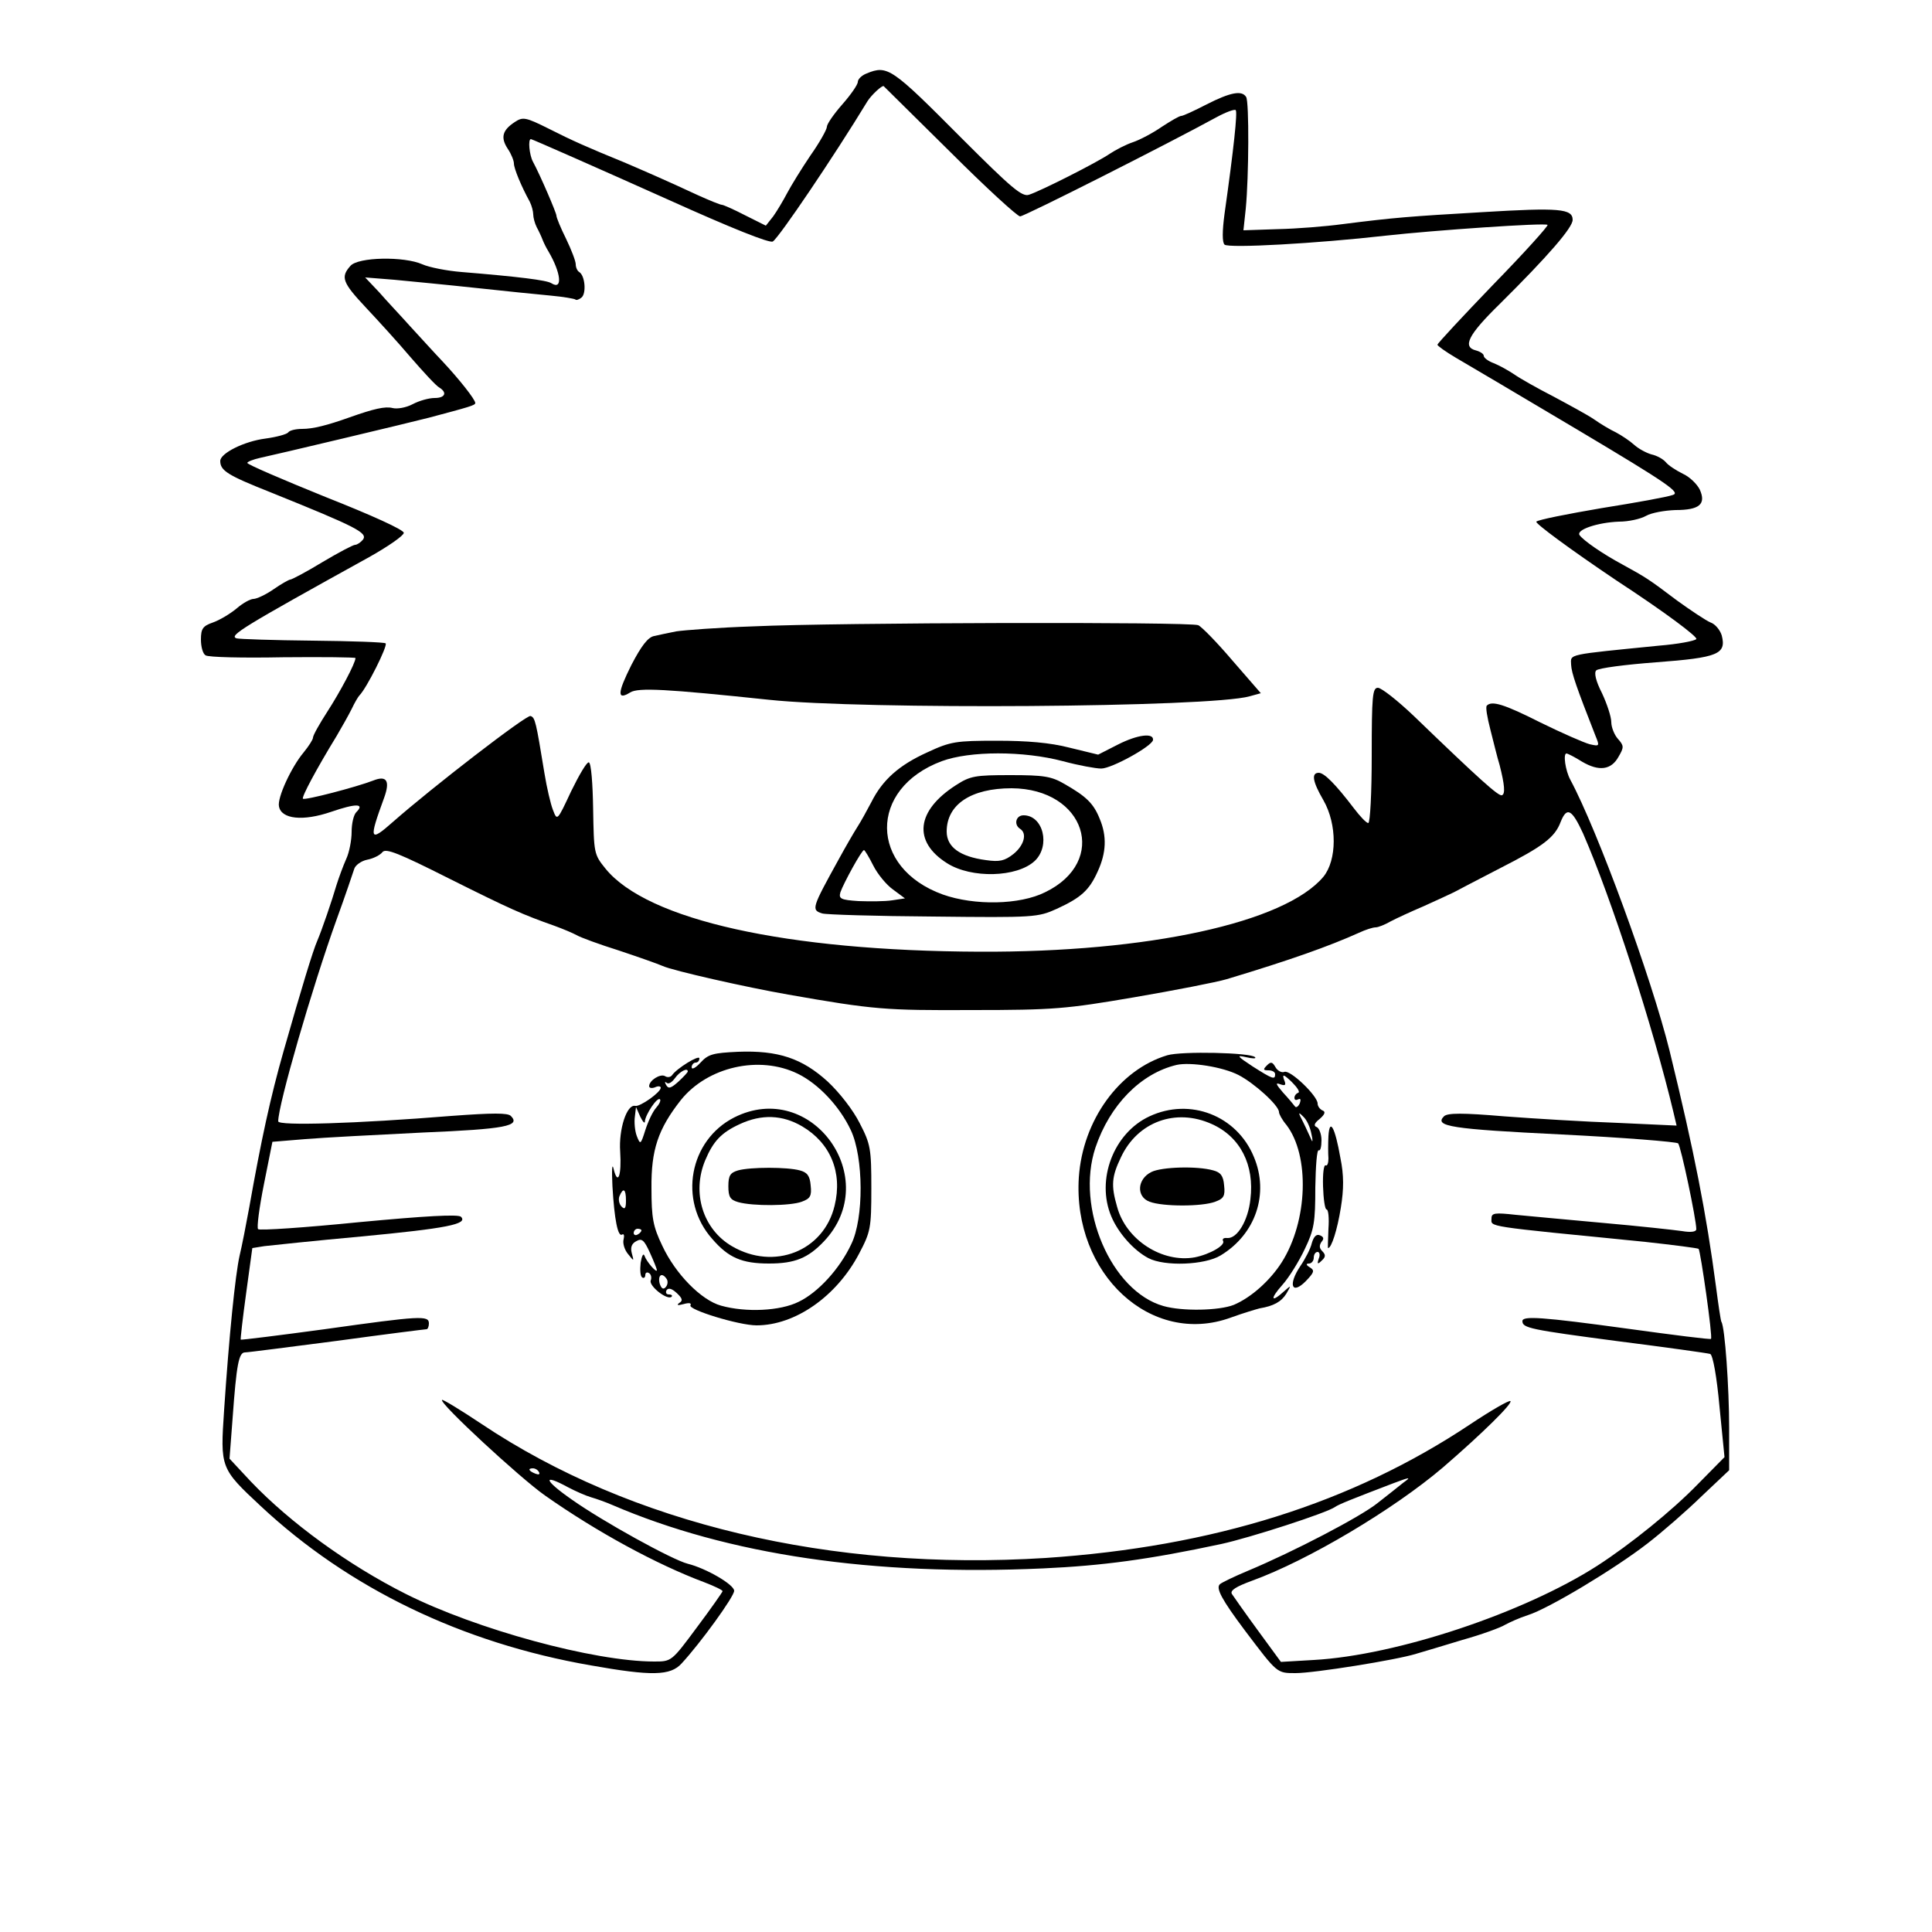 <?xml version="1.0" standalone="no"?>
<!DOCTYPE svg PUBLIC "-//W3C//DTD SVG 20010904//EN"
 "http://www.w3.org/TR/2001/REC-SVG-20010904/DTD/svg10.dtd">
<svg version="1.0" xmlns="http://www.w3.org/2000/svg"
 width="500pt" height="500pt" viewBox="0 0 500 500"
 preserveAspectRatio="xMidYMid meet">

<g transform="translate(0,500) scale(0.1,-0.1)"
fill="#000000" stroke="none">
<path d="M2243 4810 c-13 -5 -23 -15 -23 -22 0 -7 -18 -33 -40 -58 -22 -25
-40 -51 -40 -58 0 -7 -19 -41 -43 -75 -23 -34 -50 -78 -60 -97 -10 -19 -26
-46 -36 -60 l-19 -24 -54 27 c-29 15 -56 27 -60 27 -4 0 -31 11 -60 24 -88 41
-151 68 -193 86 -93 38 -134 56 -195 87 -60 30 -67 31 -88 17 -32 -21 -37 -40
-18 -69 9 -13 16 -31 16 -38 0 -13 19 -59 41 -99 5 -10 9 -25 9 -33 0 -8 4
-23 9 -33 5 -9 12 -24 15 -32 3 -8 10 -22 15 -30 33 -56 38 -102 8 -83 -12 8
-86 17 -232 29 -38 3 -84 12 -102 20 -47 21 -166 19 -186 -4 -26 -29 -21 -43
39 -107 31 -33 84 -91 117 -130 33 -38 66 -74 74 -78 21 -13 15 -27 -12 -27
-15 0 -40 -7 -57 -16 -17 -9 -40 -13 -52 -10 -19 5 -49 -2 -111 -24 -59 -21
-95 -30 -123 -30 -17 0 -33 -4 -36 -9 -4 -5 -30 -12 -59 -16 -55 -7 -117 -38
-117 -58 0 -25 19 -37 130 -81 223 -90 253 -105 239 -123 -6 -7 -15 -13 -20
-13 -5 0 -43 -20 -85 -45 -41 -25 -79 -45 -83 -45 -3 0 -23 -11 -43 -25 -20
-14 -44 -25 -52 -25 -8 0 -28 -11 -44 -25 -17 -14 -44 -30 -61 -36 -26 -9 -31
-16 -31 -44 0 -19 5 -37 12 -41 7 -5 97 -7 200 -5 103 1 188 0 188 -2 0 -13
-40 -88 -73 -139 -20 -31 -37 -61 -37 -67 0 -5 -11 -22 -24 -38 -32 -38 -69
-118 -64 -140 6 -33 62 -39 135 -14 64 22 88 22 65 -1 -7 -7 -12 -30 -12 -51
0 -21 -6 -53 -14 -70 -8 -18 -19 -48 -25 -67 -12 -41 -38 -117 -50 -145 -11
-25 -40 -120 -87 -285 -34 -119 -58 -230 -89 -405 -8 -44 -19 -100 -25 -125
-11 -49 -27 -205 -40 -399 -10 -150 -10 -151 95 -249 227 -212 520 -354 854
-412 158 -28 206 -27 235 5 49 53 136 173 136 188 0 16 -72 58 -120 70 -40 10
-221 110 -300 166 -72 50 -78 69 -10 32 19 -10 46 -22 60 -26 14 -4 39 -13 55
-20 300 -129 675 -184 1115 -164 153 7 273 23 460 63 74 16 275 81 295 96 10
7 48 22 150 61 45 17 48 17 27 2 -12 -10 -43 -34 -67 -53 -45 -36 -218 -126
-335 -175 -36 -15 -69 -31 -73 -35 -11 -10 5 -40 65 -120 84 -111 82 -110 131
-110 48 0 261 34 312 50 17 5 71 21 120 36 50 14 99 32 110 39 11 6 37 18 59
25 54 17 225 120 309 185 39 30 102 85 141 123 l71 67 0 110 c0 104 -11 261
-20 274 -2 4 -8 45 -14 91 -25 189 -56 348 -120 610 -47 190 -187 572 -257
702 -13 24 -19 68 -10 68 3 0 21 -9 40 -21 44 -26 76 -22 95 13 14 24 14 28
-2 46 -9 10 -17 30 -17 43 0 14 -11 47 -24 75 -16 31 -21 53 -15 59 6 6 75 15
155 21 160 12 182 21 170 69 -4 14 -17 30 -29 34 -12 5 -51 31 -87 57 -74 56
-81 60 -141 93 -52 28 -101 62 -111 76 -10 14 47 33 102 35 25 0 56 7 70 15
14 8 48 14 76 15 62 0 80 15 63 53 -7 14 -26 33 -44 41 -18 9 -38 22 -44 30
-7 8 -23 17 -37 20 -14 4 -34 15 -45 25 -11 10 -32 24 -47 32 -15 7 -40 22
-57 34 -16 11 -64 37 -105 59 -41 21 -87 47 -101 57 -15 10 -38 23 -53 29 -14
5 -26 14 -26 19 0 5 -9 11 -20 14 -36 9 -21 40 62 121 125 124 188 197 188
217 0 29 -35 32 -233 20 -189 -11 -228 -14 -362 -31 -44 -6 -120 -12 -168 -13
l-89 -3 6 56 c8 82 9 277 1 289 -11 18 -41 12 -102 -19 -31 -16 -61 -30 -66
-30 -5 0 -27 -13 -50 -28 -23 -16 -57 -34 -75 -40 -18 -6 -45 -20 -60 -30 -32
-22 -178 -96 -209 -106 -18 -6 -45 17 -175 147 -181 182 -191 189 -245 167z
m215 -202 c93 -93 175 -168 182 -168 11 0 383 188 509 257 24 13 46 21 49 18
5 -5 -5 -99 -29 -269 -6 -45 -6 -73 0 -79 10 -10 240 3 416 23 125 14 415 34
420 28 3 -2 -60 -72 -140 -154 -79 -82 -144 -152 -145 -156 0 -3 21 -18 48
-34 26 -15 168 -99 316 -187 235 -140 266 -162 245 -168 -13 -5 -96 -20 -184
-34 -88 -15 -164 -30 -169 -35 -4 -4 88 -72 207 -152 127 -83 212 -147 207
-152 -5 -5 -48 -13 -97 -17 -240 -24 -228 -21 -227 -49 1 -22 14 -59 63 -184
11 -27 11 -28 -15 -22 -15 4 -72 29 -127 56 -95 48 -126 57 -139 44 -4 -3 1
-31 9 -62 8 -31 18 -73 24 -92 13 -51 15 -75 6 -78 -8 -4 -59 42 -228 205 -42
40 -84 73 -93 73 -14 0 -16 -21 -16 -175 0 -96 -4 -175 -9 -175 -5 0 -21 17
-37 38 -48 63 -77 92 -91 92 -20 0 -16 -23 12 -71 36 -63 35 -155 0 -198 -100
-119 -454 -196 -890 -194 -501 2 -860 82 -968 215 -30 37 -30 40 -32 155 -1
64 -5 118 -11 120 -5 2 -25 -32 -46 -75 -36 -77 -36 -77 -47 -48 -6 15 -16 58
-22 95 -22 134 -24 144 -36 148 -10 4 -255 -185 -356 -274 -61 -54 -63 -47
-23 62 16 44 7 59 -28 45 -44 -17 -178 -52 -182 -47 -4 4 35 77 87 162 13 22
31 54 39 70 8 17 17 32 20 35 19 19 74 129 68 135 -3 3 -88 6 -189 7 -101 1
-190 4 -197 6 -20 7 14 28 343 210 50 28 90 56 90 63 0 8 -84 46 -203 93 -111
45 -202 84 -202 88 0 3 15 9 33 13 38 8 387 91 437 104 105 28 120 32 120 38
0 9 -41 61 -85 108 -21 22 -58 63 -83 90 -25 28 -62 67 -81 89 l-36 38 75 -6
c41 -4 136 -13 210 -21 74 -8 162 -17 195 -20 33 -3 61 -8 64 -10 2 -3 10 0
16 5 13 11 9 57 -6 66 -5 3 -9 12 -9 20 0 8 -11 37 -25 66 -14 28 -25 55 -25
60 0 7 -42 105 -61 140 -9 17 -13 58 -5 58 3 0 173 -75 356 -157 164 -74 262
-113 270 -108 16 10 158 220 245 363 10 16 38 42 42 39 1 -1 78 -77 171 -169z
m1639 -1765 c73 -167 181 -500 234 -722 l8 -34 -152 7 c-84 3 -216 11 -295 17
-106 9 -146 9 -155 0 -26 -26 18 -33 304 -47 162 -8 297 -19 302 -23 7 -7 47
-197 47 -222 0 -7 -14 -9 -37 -5 -21 3 -112 13 -203 21 -91 8 -193 18 -227 21
-54 6 -63 5 -63 -9 0 -23 -25 -19 398 -61 73 -8 135 -16 138 -18 5 -6 37 -229
32 -233 -2 -2 -97 10 -213 26 -226 31 -275 34 -275 20 0 -18 20 -22 247 -52
126 -16 233 -31 239 -33 7 -3 17 -59 24 -136 l13 -131 -69 -70 c-67 -69 -175
-156 -260 -211 -190 -122 -519 -232 -734 -244 l-85 -5 -60 82 c-33 45 -63 88
-67 94 -5 9 11 19 52 34 146 53 367 185 494 293 102 88 181 166 175 172 -3 3
-50 -24 -104 -60 -306 -204 -665 -317 -1099 -346 -555 -35 -1073 88 -1460 347
-54 36 -100 64 -102 62 -8 -8 202 -202 266 -247 135 -95 290 -179 413 -225 26
-10 47 -20 47 -23 0 -2 -30 -45 -66 -93 -66 -89 -66 -89 -111 -89 -155 0 -460
83 -643 175 -149 75 -299 184 -401 291 l-55 59 8 105 c10 139 16 170 32 170 8
0 115 14 239 30 124 17 228 30 231 30 3 0 6 7 6 15 0 21 -21 20 -270 -15 -118
-16 -215 -28 -217 -27 -1 1 5 55 14 120 l16 117 31 5 c17 2 130 14 251 25 221
21 277 32 258 51 -7 7 -94 2 -264 -14 -140 -14 -257 -22 -261 -18 -4 3 3 56
15 116 l22 110 85 7 c47 4 183 11 304 17 215 9 254 17 228 43 -8 8 -46 8 -154
0 -247 -20 -448 -26 -448 -14 0 43 87 344 151 522 23 63 43 123 46 132 3 9 18
20 33 23 16 3 34 12 40 20 9 10 42 -3 173 -69 158 -79 190 -93 272 -122 22 -8
48 -19 57 -24 10 -6 59 -24 110 -40 51 -17 102 -35 113 -40 26 -12 216 -55
325 -74 222 -39 251 -41 475 -40 213 0 244 3 420 33 105 18 213 39 240 47 166
50 264 85 342 120 17 8 36 14 43 14 7 0 24 7 38 15 15 8 54 26 87 40 33 15 68
31 78 36 9 5 63 33 119 62 112 57 142 80 157 120 16 40 29 33 58 -30z m-2702
-1653 c3 -6 -1 -7 -9 -4 -18 7 -21 14 -7 14 6 0 13 -4 16 -10z"/>
<path d="M1950 3379 c-91 -3 -181 -10 -200 -13 -19 -4 -45 -9 -57 -12 -16 -3
-33 -25 -59 -75 -37 -74 -37 -92 -3 -71 21 13 93 9 359 -19 244 -26 1142 -20
1244 9 l29 8 -73 84 c-40 47 -80 88 -89 92 -21 9 -936 7 -1151 -3z"/>
<path d="M2893 3073 l-51 -26 -74 18 c-50 13 -110 18 -188 18 -106 0 -120 -2
-180 -30 -73 -33 -116 -71 -145 -129 -11 -21 -27 -50 -36 -64 -9 -14 -31 -52
-49 -85 -69 -125 -71 -130 -42 -139 9 -3 139 -7 287 -8 263 -3 271 -2 320 20
63 29 84 48 106 97 22 48 24 91 5 136 -16 40 -35 58 -91 90 -34 20 -54 23
-140 23 -91 0 -104 -2 -141 -26 -103 -66 -112 -146 -23 -202 63 -40 181 -37
227 6 41 39 22 118 -29 118 -20 0 -26 -24 -9 -35 19 -12 10 -43 -17 -65 -23
-18 -36 -21 -71 -16 -68 9 -102 34 -102 74 0 70 63 112 168 112 191 -1 252
-189 87 -269 -66 -33 -183 -35 -265 -6 -191 69 -193 274 -3 345 73 27 212 27
314 0 41 -11 85 -19 99 -19 27 0 132 58 134 74 2 19 -40 14 -91 -12z m-633
-313 c11 -22 34 -50 51 -62 l31 -23 -33 -5 c-19 -3 -58 -3 -87 -2 -46 3 -52 6
-47 23 8 23 55 109 61 109 2 0 13 -18 24 -40z"/>
<path d="M1813 2250 c-13 -14 -23 -19 -23 -12 0 6 5 12 10 12 6 0 10 5 10 11
0 10 -59 -26 -71 -44 -4 -5 -12 -6 -18 -2 -12 7 -41 -11 -41 -26 0 -5 7 -6 15
-3 8 4 15 3 15 -1 0 -12 -54 -50 -66 -47 -22 5 -43 -61 -39 -118 4 -62 -6 -90
-17 -45 -4 17 -5 -3 -3 -45 5 -86 14 -132 25 -125 5 3 6 -3 4 -12 -3 -10 2
-27 11 -38 16 -20 16 -20 10 2 -4 15 0 25 12 31 14 8 20 3 35 -30 10 -22 18
-42 18 -45 0 -9 -27 22 -32 37 -3 8 -7 0 -10 -18 -2 -18 -1 -35 4 -38 4 -3 8
0 8 6 0 6 4 9 10 5 5 -3 7 -12 4 -19 -5 -14 43 -52 54 -42 3 3 0 6 -7 6 -7 0
-9 5 -6 11 5 7 14 4 26 -7 15 -14 17 -20 7 -26 -8 -6 -4 -7 11 -3 14 4 21 3
18 -3 -8 -11 125 -52 171 -52 100 0 207 75 265 185 30 57 32 66 32 170 0 102
-2 114 -30 168 -17 34 -52 79 -83 108 -66 60 -128 81 -232 77 -64 -3 -77 -6
-97 -28z m252 -29 c53 -26 108 -84 137 -146 33 -70 34 -228 1 -295 -30 -64
-86 -125 -136 -149 -48 -24 -137 -28 -201 -10 -51 14 -118 82 -152 155 -24 50
-28 72 -28 149 -1 99 17 153 76 228 69 86 203 117 303 68z m-285 6 c0 -2 -11
-14 -24 -26 -19 -17 -26 -20 -32 -9 -4 7 -4 10 1 6 5 -5 14 1 22 12 12 17 33
28 33 17z m-82 -94 c-9 -10 -21 -36 -28 -58 -12 -38 -13 -38 -22 -15 -5 13 -7
36 -5 50 l3 25 11 -25 c7 -14 12 -19 12 -12 1 17 32 64 39 57 3 -3 -2 -13 -10
-22z m-78 -240 c0 -20 -3 -24 -11 -16 -7 7 -9 19 -6 27 10 24 17 19 17 -11z
m40 -77 c0 -3 -4 -8 -10 -11 -5 -3 -10 -1 -10 4 0 6 5 11 10 11 6 0 10 -2 10
-4z m66 -127 c3 -6 2 -15 -4 -21 -6 -6 -11 -2 -15 11 -5 22 7 29 19 10z"/>
<path d="M1900 2108 c-116 -59 -145 -215 -57 -314 42 -49 77 -64 147 -64 67 0
101 14 142 57 155 163 -32 422 -232 321z m176 -23 c73 -43 105 -119 84 -205
-28 -118 -157 -169 -266 -105 -75 44 -104 138 -69 222 21 50 42 72 90 94 56
26 110 24 161 -6z"/>
<path d="M1910 1971 c-20 -6 -25 -13 -25 -41 0 -28 5 -35 25 -41 39 -11 136
-10 165 1 22 8 26 15 23 42 -2 25 -9 34 -28 39 -32 9 -128 9 -160 0z"/>
<path d="M3021 2269 c-124 -37 -219 -168 -229 -316 -16 -250 187 -438 393
-363 33 12 67 22 75 24 36 6 56 17 69 38 13 22 13 23 -6 6 -34 -31 -37 -20 -4
17 17 19 43 61 58 93 24 50 27 69 27 159 1 55 4 99 9 96 4 -2 7 9 7 26 0 16
-6 31 -12 34 -9 3 -7 10 7 21 14 12 16 19 8 22 -7 3 -13 11 -13 18 0 20 -71
88 -86 82 -7 -3 -18 3 -23 12 -8 14 -12 15 -22 5 -11 -11 -10 -13 4 -13 9 0
17 -4 17 -10 0 -15 -6 -13 -58 20 -41 27 -43 30 -17 24 17 -4 27 -4 23 0 -10
12 -190 16 -227 5z m184 -51 c41 -21 105 -79 105 -96 0 -5 8 -20 19 -33 61
-79 56 -249 -12 -356 -30 -47 -79 -91 -124 -110 -38 -15 -133 -17 -182 -3
-135 38 -228 254 -176 410 37 110 117 192 210 214 36 8 119 -5 160 -26z m155
-46 c-6 -2 -10 -8 -10 -13 0 -6 4 -7 10 -4 6 3 7 -1 4 -10 -4 -9 -10 -13 -13
-8 -3 4 -17 21 -31 36 -18 21 -20 26 -7 21 14 -5 16 -2 10 12 -5 15 -1 14 20
-6 14 -14 22 -26 17 -28z m34 -107 c4 -16 3 -23 0 -15 -4 8 -13 29 -21 45 -14
27 -14 29 0 15 9 -8 18 -28 21 -45z"/>
<path d="M2975 2111 c-93 -43 -139 -164 -99 -259 18 -43 58 -88 96 -108 42
-22 146 -18 187 7 91 55 126 160 86 255 -44 107 -165 154 -270 105z m161 -20
c74 -33 111 -106 100 -195 -6 -55 -34 -102 -60 -100 -9 1 -13 -2 -11 -7 8 -11
-33 -35 -73 -43 -84 -15 -178 45 -201 131 -16 55 -14 78 10 128 43 92 142 128
235 86z"/>
<path d="M2980 1967 c-37 -18 -40 -64 -5 -77 34 -13 136 -13 170 0 22 8 26 15
23 42 -2 25 -9 34 -28 39 -42 12 -134 9 -160 -4z"/>
<path d="M3438 2060 c-1 -19 -1 -45 0 -58 0 -12 -3 -20 -7 -18 -5 3 -8 -21 -7
-54 1 -33 5 -60 9 -60 5 0 7 -23 5 -50 -1 -28 -2 -50 -1 -50 9 0 24 48 33 104
8 49 8 85 -1 129 -14 80 -28 105 -31 57z"/>
<path d="M3395 1783 c-3 -14 -17 -41 -30 -60 -32 -48 -22 -75 14 -39 22 23 24
28 11 36 -10 6 -11 10 -2 10 6 0 12 7 12 15 0 8 4 15 10 15 5 0 7 -8 3 -17 -5
-15 -3 -16 8 -5 10 9 10 15 1 24 -8 8 -8 15 -2 24 7 8 6 13 -4 17 -9 4 -16 -3
-21 -20z"/>
</g>
</svg>
